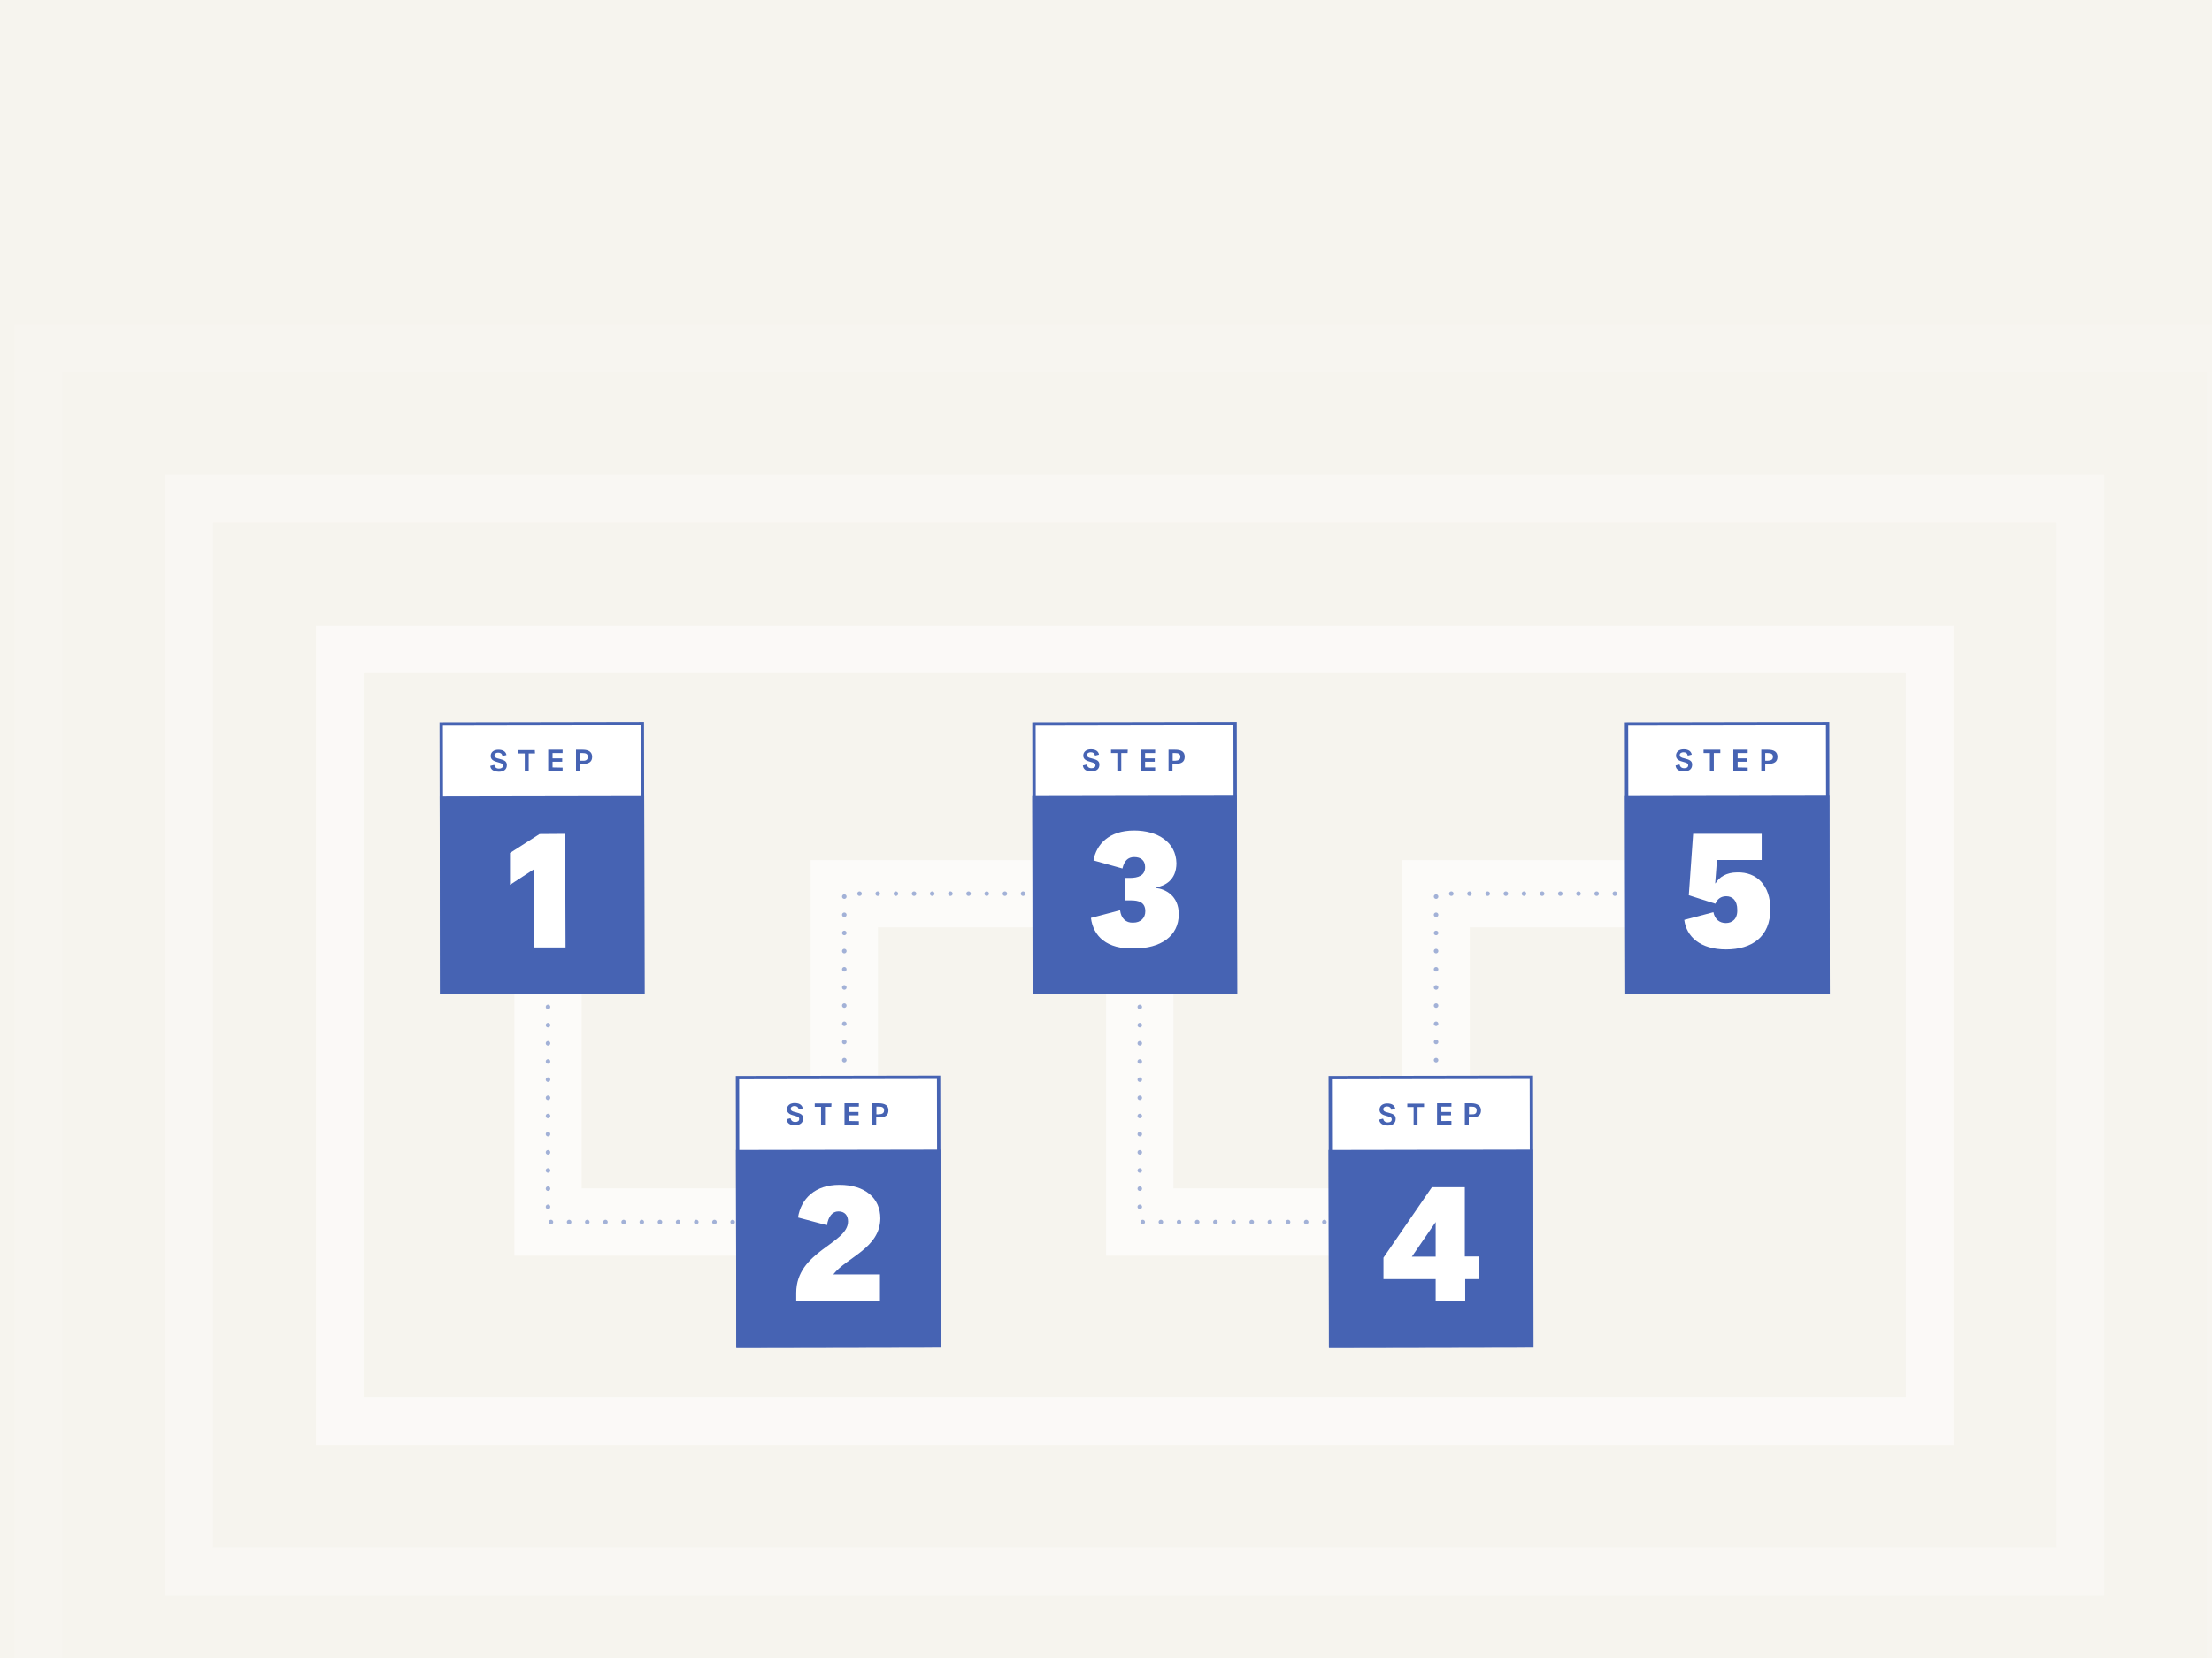 <?xml version="1.0" encoding="UTF-8"?>
<!-- Generator: Adobe Illustrator 24.0.0, SVG Export Plug-In . SVG Version: 6.00 Build 0)  -->
<svg xmlns="http://www.w3.org/2000/svg" xmlns:xlink="http://www.w3.org/1999/xlink" version="1.1" id="Layer_1" x="0px" y="0px" viewBox="0 0 1122.9 841.9" style="enable-background:new 0 0 1122.9 841.9;" xml:space="preserve">
<style type="text/css">
	.st0{fill:#F6F4EE;}
	.st1{fill:none;}
	.st2{clip-path:url(#SVGID_2_);}
	.st3{fill:#4663AC;}
	.st4{fill:none;stroke:#A2B1D7;stroke-width:0.711;stroke-miterlimit:10;}
	.st5{fill:#2C2439;}
	.st6{fill:#A2B1D7;}
	.st7{fill:none;stroke:#4663AC;stroke-width:2.855;stroke-linecap:round;stroke-miterlimit:10;}
	.st8{opacity:0.5;fill:none;stroke:#FCFBF8;stroke-width:9.987;stroke-miterlimit:10;}
	.st9{opacity:0.5;fill:none;stroke:#FCFBF8;stroke-width:21.2;stroke-miterlimit:10;}
	.st10{opacity:0.5;fill:none;stroke:#FCFBF8;stroke-width:29.487;stroke-miterlimit:10;}
	.st11{opacity:0.5;fill:none;stroke:#FCFBF8;stroke-width:31.1;stroke-miterlimit:10;}
	.st12{opacity:0.5;fill:none;stroke:#FCFBF8;stroke-width:2;stroke-miterlimit:10;}
	.st13{opacity:0.5;fill:none;stroke:#FCFBF8;stroke-width:5.003;stroke-miterlimit:10;}
	.st14{fill:none;stroke:#4663AC;stroke-width:1.969;stroke-miterlimit:10;}
	.st15{fill:none;stroke:#4663AC;stroke-width:3.938;stroke-linecap:round;stroke-miterlimit:10;}
	.st16{fill:none;stroke:#4663AC;stroke-width:3.938;stroke-linecap:round;stroke-miterlimit:10;stroke-dasharray:0,13.296;}
	.st17{fill:none;stroke:#4663AC;stroke-width:3.938;stroke-linecap:round;stroke-miterlimit:10;stroke-dasharray:0,14.88;}
	.st18{fill:none;stroke:#4663AC;stroke-width:3.938;stroke-linecap:round;stroke-miterlimit:10;stroke-dasharray:0,12.428;}
	.st19{fill:none;stroke:#4663AC;stroke-width:3.938;stroke-linecap:round;stroke-miterlimit:10;stroke-dasharray:0,13.682;}
	.st20{fill:none;stroke:#4663AC;stroke-width:3.938;stroke-linecap:round;stroke-miterlimit:10;stroke-dasharray:0,12.919;}
	.st21{fill:none;stroke:#4663AC;stroke-width:3.938;stroke-linecap:round;stroke-miterlimit:10;stroke-dasharray:0,13.214;}
	.st22{fill:none;stroke:#4663AC;stroke-width:3.938;stroke-linecap:round;stroke-miterlimit:10;stroke-dasharray:0,12.717;}
	.st23{fill:none;stroke:#4663AC;stroke-width:3.938;stroke-linecap:round;stroke-miterlimit:10;stroke-dasharray:0,13.187;}
	.st24{fill:none;stroke:#4663AC;stroke-width:3.938;stroke-linecap:round;stroke-miterlimit:10;stroke-dasharray:0,12.125;}
	.st25{fill:none;stroke:#4663AC;stroke-width:3.938;stroke-linecap:round;stroke-miterlimit:10;stroke-dasharray:0,12.065;}
	.st26{fill:none;stroke:#4663AC;stroke-width:3.938;stroke-linecap:round;stroke-miterlimit:10;stroke-dasharray:0,12.344;}
	.st27{fill:none;stroke:#4663AC;stroke-width:3.938;stroke-linecap:round;stroke-miterlimit:10;stroke-dasharray:0,8.015;}
	.st28{fill:none;stroke:#4663AC;stroke-width:3.938;stroke-linecap:round;stroke-miterlimit:10;stroke-dasharray:0,13.941;}
	.st29{fill:none;stroke:#4663AC;stroke-width:3.938;stroke-linecap:round;stroke-miterlimit:10;stroke-dasharray:0,15.764;}
	.st30{fill:none;stroke:#4663AC;stroke-width:3.938;stroke-linecap:round;stroke-miterlimit:10;stroke-dasharray:0,15.41;}
	.st31{fill:none;stroke:#4663AC;stroke-width:3.938;stroke-linecap:round;stroke-miterlimit:10;stroke-dasharray:0,11.662;}
	.st32{fill:none;stroke:#4663AC;stroke-width:3.938;stroke-linecap:round;stroke-miterlimit:10;stroke-dasharray:0,12.064;}
	.st33{fill:none;stroke:#4663AC;stroke-width:3.938;stroke-linecap:round;stroke-miterlimit:10;stroke-dasharray:0,14.116;}
	.st34{fill:none;stroke:#4663AC;stroke-width:3.938;stroke-linecap:round;stroke-miterlimit:10;stroke-dasharray:0,13.554;}
	.st35{fill:none;stroke:#4663AC;stroke-width:3.938;stroke-linecap:round;stroke-miterlimit:10;stroke-dasharray:0,8.364;}
	.st36{fill:none;stroke:#4663AC;stroke-width:3.938;stroke-linecap:round;stroke-miterlimit:10;stroke-dasharray:0,7.048;}
	.st37{fill:none;stroke:#4663AC;stroke-width:3.938;stroke-linecap:round;stroke-miterlimit:10;stroke-dasharray:0,8.295;}
	.st38{fill:none;stroke:#4663AC;stroke-width:3.938;stroke-linecap:round;stroke-miterlimit:10;stroke-dasharray:0,12.737;}
	.st39{fill:none;stroke:#4663AC;stroke-width:3.938;stroke-linecap:round;stroke-miterlimit:10;stroke-dasharray:0,13.362;}
	.st40{fill:none;stroke:#4663AC;stroke-width:3.938;stroke-linecap:round;stroke-miterlimit:10;stroke-dasharray:0,13.381;}
	.st41{fill:none;stroke:#4663AC;stroke-width:3.938;stroke-linecap:round;stroke-miterlimit:10;stroke-dasharray:0,14.749;}
	.st42{fill:none;stroke:#4663AC;stroke-width:3.938;stroke-linecap:round;stroke-miterlimit:10;stroke-dasharray:0,16.08;}
	.st43{fill:none;stroke:#4663AC;stroke-width:3.938;stroke-linecap:round;stroke-miterlimit:10;stroke-dasharray:0,11.454;}
	.st44{fill:none;stroke:#4663AC;stroke-width:3.938;stroke-linecap:round;stroke-miterlimit:10;stroke-dasharray:0,11.742;}
	.st45{fill:none;stroke:#4663AC;stroke-width:3.938;stroke-linecap:round;stroke-miterlimit:10;stroke-dasharray:0,7.21;}
	.st46{fill:none;stroke:#4663AC;stroke-width:3.938;stroke-linecap:round;stroke-miterlimit:10;stroke-dasharray:0,7.15;}
	.st47{fill:none;stroke:#4663AC;stroke-width:3.938;stroke-linecap:round;stroke-miterlimit:10;stroke-dasharray:0,14.776;}
	.st48{fill:none;stroke:#4663AC;stroke-width:3.938;stroke-linecap:round;stroke-miterlimit:10;stroke-dasharray:0,15.893;}
	.st49{fill:none;stroke:#4663AC;stroke-width:3.938;stroke-linecap:round;stroke-miterlimit:10;stroke-dasharray:0,15.534;}
	.st50{fill:none;stroke:#4663AC;stroke-width:3.938;stroke-linecap:round;stroke-miterlimit:10;stroke-dasharray:0,11.423;}
	.st51{fill:none;stroke:#4663AC;stroke-width:3.938;stroke-linecap:round;stroke-miterlimit:10;stroke-dasharray:0,12.42;}
	.st52{fill:none;stroke:#4663AC;stroke-width:3.938;stroke-linecap:round;stroke-miterlimit:10;stroke-dasharray:0,13.287;}
	.st53{fill:none;stroke:#4663AC;stroke-width:3.938;stroke-linecap:round;stroke-miterlimit:10;stroke-dasharray:0,13.622;}
	.st54{fill:none;stroke:#4663AC;stroke-width:3.938;stroke-linecap:round;stroke-miterlimit:10;stroke-dasharray:0,8.364;}
	.st55{fill:none;stroke:#4663AC;stroke-width:3.938;stroke-linecap:round;stroke-miterlimit:10;stroke-dasharray:0,7.849;}
	.st56{fill:none;stroke:#4663AC;stroke-width:3.938;stroke-linecap:round;stroke-miterlimit:10;stroke-dasharray:0,8.423;}
	.st57{fill:none;stroke:#4663AC;stroke-width:3.938;stroke-linecap:round;stroke-miterlimit:10;stroke-dasharray:0,14.608;}
	.st58{fill:none;stroke:#4663AC;stroke-width:3.938;stroke-linecap:round;stroke-miterlimit:10;stroke-dasharray:0,13.817;}
	.st59{fill:none;stroke:#4663AC;stroke-width:3.938;stroke-linecap:round;stroke-miterlimit:10;stroke-dasharray:0,12.971;}
	.st60{fill:none;stroke:#4663AC;stroke-width:3.938;stroke-linecap:round;stroke-miterlimit:10;stroke-dasharray:0,13.149;}
	.st61{fill:none;stroke:#4663AC;stroke-width:3.938;stroke-linecap:round;stroke-miterlimit:10;stroke-dasharray:0,12.778;}
	.st62{fill:none;stroke:#4663AC;stroke-width:3.938;stroke-linecap:round;stroke-miterlimit:10;stroke-dasharray:0,13.272;}
	.st63{fill:none;stroke:#4663AC;stroke-width:3.938;stroke-linecap:round;stroke-miterlimit:10;stroke-dasharray:0,12.146;}
	.st64{fill:none;stroke:#4663AC;stroke-width:3.938;stroke-linecap:round;stroke-miterlimit:10;stroke-dasharray:0,11.86;}
	.st65{fill:none;stroke:#4663AC;stroke-width:3.938;stroke-linecap:round;stroke-miterlimit:10;stroke-dasharray:0,12.045;}
	.st66{fill:none;stroke:#4663AC;stroke-width:3.938;stroke-linecap:round;stroke-miterlimit:10;stroke-dasharray:0,14.063;}
	.st67{fill:none;stroke:#4663AC;stroke-width:3.938;stroke-linecap:round;stroke-miterlimit:10;stroke-dasharray:0,14.346;}
	.st68{fill:none;stroke:#4663AC;stroke-width:3.938;stroke-linecap:round;stroke-miterlimit:10;stroke-dasharray:0,14.706;}
	.st69{fill:none;stroke:#4663AC;stroke-width:3.938;stroke-linecap:round;stroke-miterlimit:10;stroke-dasharray:0,13.808;}
	.st70{fill:none;stroke:#4663AC;stroke-width:3.938;stroke-linecap:round;stroke-miterlimit:10;stroke-dasharray:0,13.205;}
	.st71{fill:none;stroke:#4663AC;stroke-width:3.938;stroke-linecap:round;stroke-miterlimit:10;stroke-dasharray:0,13.432;}
	.st72{fill:none;stroke:#4663AC;stroke-width:3.938;stroke-linecap:round;stroke-miterlimit:10;stroke-dasharray:0,14.55;}
	.st73{fill:none;stroke:#4663AC;stroke-width:3.938;stroke-linecap:round;stroke-miterlimit:10;stroke-dasharray:0,13.886;}
	.st74{fill:none;stroke:#4663AC;stroke-width:3.938;stroke-linecap:round;stroke-miterlimit:10;stroke-dasharray:0,13.797;}
	.st75{fill:none;stroke:#4663AC;stroke-width:3.938;stroke-linecap:round;stroke-miterlimit:10;stroke-dasharray:0,14.804;}
	.st76{fill:none;stroke:#4663AC;stroke-width:3.938;stroke-linecap:round;stroke-miterlimit:10;stroke-dasharray:0,14.012;}
	.st77{fill:none;stroke:#4663AC;stroke-width:3.938;stroke-linecap:round;stroke-miterlimit:10;stroke-dasharray:0,13.338;}
	.st78{fill:none;stroke:#4663AC;stroke-width:3.938;stroke-linecap:round;stroke-miterlimit:10;stroke-dasharray:0,12.634;}
	.st79{fill:none;stroke:#4663AC;stroke-width:3.938;stroke-linecap:round;stroke-miterlimit:10;stroke-dasharray:0,13.344;}
	.st80{fill:none;stroke:#4663AC;stroke-width:3.938;stroke-linecap:round;stroke-miterlimit:10;stroke-dasharray:0,13.45;}
	.st81{fill:none;stroke:#4663AC;stroke-width:3.938;stroke-linecap:round;stroke-miterlimit:10;stroke-dasharray:0,13.91;}
	.st82{fill:none;stroke:#4663AC;stroke-width:3.938;stroke-linecap:round;stroke-miterlimit:10;stroke-dasharray:0,15.319;}
	.st83{fill:none;stroke:#4663AC;stroke-width:3.938;stroke-linecap:round;stroke-miterlimit:10;stroke-dasharray:0,15.221;}
	.st84{fill:none;stroke:#4663AC;stroke-width:3.938;stroke-linecap:round;stroke-miterlimit:10;stroke-dasharray:0,14.93;}
	.st85{fill:none;stroke:#4663AC;stroke-width:3.938;stroke-linecap:round;stroke-miterlimit:10;stroke-dasharray:0,15.703;}
	.st86{fill:none;stroke:#4663AC;stroke-width:3.938;stroke-linecap:round;stroke-miterlimit:10;stroke-dasharray:0,14.006;}
	.st87{fill:none;stroke:#4663AC;stroke-width:3.938;stroke-linecap:round;stroke-miterlimit:10;stroke-dasharray:0,13.711;}
	.st88{fill:none;stroke:#4663AC;stroke-width:3.938;stroke-linecap:round;stroke-miterlimit:10;stroke-dasharray:0,13.76;}
	.st89{fill:none;stroke:#4663AC;stroke-width:3.938;stroke-linecap:round;stroke-miterlimit:10;stroke-dasharray:0,15.323;}
	.st90{fill:none;stroke:#4663AC;stroke-width:3.938;stroke-linecap:round;stroke-miterlimit:10;stroke-dasharray:0,13.593;}
	.st91{fill:none;stroke:#4663AC;stroke-width:3.938;stroke-linecap:round;stroke-miterlimit:10;stroke-dasharray:0,14.67;}
	.st92{fill:none;stroke:#4663AC;stroke-width:3.938;stroke-linecap:round;stroke-miterlimit:10;stroke-dasharray:0,13.189;}
	.st93{fill:none;stroke:#4663AC;stroke-width:3.938;stroke-linecap:round;stroke-miterlimit:10;stroke-dasharray:0,16.396;}
	.st94{fill:none;stroke:#4663AC;stroke-width:3.938;stroke-linecap:round;stroke-miterlimit:10;stroke-dasharray:0,13.569;}
	.st95{fill:none;stroke:#4663AC;stroke-width:3.938;stroke-linecap:round;stroke-miterlimit:10;stroke-dasharray:0,13.485;}
	.st96{fill:none;stroke:#4663AC;stroke-width:3.938;stroke-linecap:round;stroke-miterlimit:10;stroke-dasharray:0,13.691;}
	.st97{fill:none;stroke:#4663AC;stroke-width:3.938;stroke-linecap:round;stroke-miterlimit:10;stroke-dasharray:0,15.304;}
	.st98{fill:none;stroke:#4663AC;stroke-width:3.938;stroke-linecap:round;stroke-miterlimit:10;stroke-dasharray:0,11.384;}
	.st99{fill:none;stroke:#4663AC;stroke-width:3.938;stroke-linecap:round;stroke-miterlimit:10;stroke-dasharray:0,14.183;}
	.st100{fill:none;stroke:#4663AC;stroke-width:3.938;stroke-linecap:round;stroke-miterlimit:10;stroke-dasharray:0,13.642;}
	.st101{fill:none;stroke:#4663AC;stroke-width:3.938;stroke-linecap:round;stroke-miterlimit:10;stroke-dasharray:0,13.913;}
	.st102{fill:none;stroke:#4663AC;stroke-width:3.938;stroke-linecap:round;stroke-miterlimit:10;stroke-dasharray:0,12.755;}
	.st103{fill:#4663AC;stroke:#4663AC;stroke-width:1.072;stroke-miterlimit:10;}
	.st104{fill:none;stroke:#FCFBF9;stroke-width:30.177;}
	.st105{fill:none;stroke:#FCFBF9;stroke-width:12.07;}
	.st106{fill:none;stroke:#4663B3;stroke-width:0.34;}
	.st107{fill:none;stroke:#A2B1D7;stroke-width:2.564;stroke-linecap:round;stroke-miterlimit:10;stroke-dasharray:0,10.255;}
	.st108{opacity:0.25;fill:none;stroke:#FCFBF9;stroke-width:22.628;enable-background:new    ;}
	.st109{opacity:0.5;fill:none;stroke:#FCFBF9;stroke-width:22.628;enable-background:new    ;}
	.st110{opacity:0.75;fill:none;stroke:#FCFBF9;stroke-width:22.628;enable-background:new    ;}
	
		.st111{opacity:0.5;fill:none;stroke:#A2B1D7;stroke-width:2.564;stroke-linecap:round;stroke-miterlimit:10;stroke-dasharray:0,10.255;}
	.st112{fill:none;stroke:#FCFBF9;stroke-width:22.628;}
	.st113{fill:#FFFFFF;}
	.st114{fill:none;stroke:#4663B3;stroke-width:1.067;stroke-miterlimit:4;}
	.st115{fill:#4663B3;}
	.st116{fill:none;stroke:#FCFBF9;stroke-width:34.174;}
	.st117{fill:none;stroke:#A2B1D7;stroke-width:2.306;stroke-linecap:round;stroke-miterlimit:10;stroke-dasharray:0,9.223;}
	.st118{fill:none;stroke:#4663B3;stroke-width:1.705;stroke-miterlimit:4;}
	.st119{opacity:0.25;fill:none;stroke:#FCFBF9;stroke-width:24.267;enable-background:new    ;}
	.st120{opacity:0.5;fill:none;stroke:#FCFBF9;stroke-width:24.267;enable-background:new    ;}
	.st121{opacity:0.75;fill:none;stroke:#FCFBF9;stroke-width:24.267;enable-background:new    ;}
</style>
<rect x="0" class="st0" width="1122.9" height="841.9"></rect>
<polyline class="st116" points="445.7,620.4 278.2,620.4 278.2,454.4 "></polyline>
<polyline class="st116" points="428.6,621.2 428.6,453.7 594.6,453.7 "></polyline>
<polyline class="st116" points="746.1,620.4 578.6,620.4 578.6,454.4 "></polyline>
<polyline class="st116" points="729,621.2 729,453.7 895,453.7 "></polyline>
<polyline class="st117" points="445.7,620.4 278.2,620.4 278.2,454.4 "></polyline>
<polyline class="st117" points="428.6,621.2 428.6,453.7 594.6,453.7 "></polyline>
<polyline class="st117" points="746.1,620.4 578.6,620.4 578.6,454.4 "></polyline>
<polyline class="st117" points="729,621.2 729,453.7 895,453.7 "></polyline>
<g>
	
		<rect x="374.5" y="547" transform="matrix(1 -1.799059e-03 1.799059e-03 1 -1.106 0.767)" class="st113" width="102.1" height="136.4"></rect>
	
		<rect x="374.5" y="547" transform="matrix(1 -1.799059e-03 1.799059e-03 1 -1.106 0.767)" class="st118" width="102.1" height="136.4"></rect>
	
		<rect x="373.7" y="583.7" transform="matrix(1 -1.799059e-03 1.799059e-03 1 -1.14 0.767)" class="st115" width="103.8" height="100.5"></rect>
	<g>
		<path class="st113" d="M423,647h23.7v13.3h-42.5v-3.9c0-21.3,26.3-24.9,26.3-36.3c0-3.1-1.7-5.1-4.9-5.1c-3.1,0-5.1,2.6-5.8,7    l-14.7-3.9c1.5-9.6,8.7-16.6,21-16.6c13,0,20.8,6.7,20.8,17.1C446.7,633.7,429.8,638.3,423,647z"></path>
	</g>
	<g>
		<path class="st115" d="M399.3,568.2l2-0.5c0.3,1.2,1,1.9,2.4,1.9c1.2,0,2-0.5,2-1.5s-0.7-1.2-2.4-1.7c-2-0.5-3.8-1.2-3.8-3.2    c0-1.9,1.5-3.2,3.9-3.2c2.4,0,3.8,1,4.1,2.7l-2,0.5c-0.3-1.2-1-1.7-2.2-1.7c-1,0-1.9,0.5-1.9,1.4c0,1,0.9,1.4,2.4,1.7    c2.6,0.7,3.9,1.2,3.9,3.2c0,2.2-1.5,3.4-4.1,3.4C401,571.3,399.5,570.2,399.3,568.2z"></path>
		<path class="st115" d="M422,561.9h-3.2v9h-2v-9h-3.2v-1.7h8.5L422,561.9z"></path>
		<path class="st115" d="M436,569.2v1.7h-7.3v-10.8h7.3v1.7h-5.1v2.7h4.9v1.7h-4.9v2.9L436,569.2z"></path>
		<path class="st115" d="M451,563.7c0,2.6-1.7,3.6-4.8,3.6h-1.4v3.6h-2v-10.8h3.4C449.3,560.2,451,561.2,451,563.7z M448.8,563.7    c0-1.5-1-1.9-2.7-1.9h-1.2v3.9h1.2C447.9,565.6,448.8,565.1,448.8,563.7z"></path>
	</g>
</g>
<g>
	
		<rect x="224.1" y="367.5" transform="matrix(1 -1.799059e-03 1.799059e-03 1 -0.783 0.496)" class="st113" width="102.1" height="136.4"></rect>
	
		<rect x="224.1" y="367.5" transform="matrix(1 -1.799059e-03 1.799059e-03 1 -0.783 0.496)" class="st118" width="102.1" height="136.4"></rect>
	
		<rect x="223.3" y="404.2" transform="matrix(1 -1.799059e-03 1.799059e-03 1 -0.817 0.496)" class="st115" width="103.8" height="100.5"></rect>
	<g>
		<path class="st113" d="M286.9,423.3l0.2,57.7h-15.9v-39.8l-12.3,8V433l15-9.6L286.9,423.3z"></path>
	</g>
	<g>
		<path class="st115" d="M248.9,388.8l2-0.5c0.3,1.2,1,1.9,2.4,1.9c1.2,0,2-0.5,2-1.5s-0.7-1.2-2.4-1.7c-2-0.5-3.8-1.2-3.8-3.2    c0-1.9,1.5-3.2,3.9-3.2c2.4,0,3.8,1,4.1,2.7l-2,0.5c-0.3-1.2-1-1.7-2.2-1.7c-1,0-1.9,0.5-1.9,1.4c0,1,0.9,1.4,2.4,1.7    c2.6,0.7,3.9,1.2,3.9,3.2c0,2.2-1.5,3.4-4.1,3.4C250.6,391.7,249,390.7,248.9,388.8z"></path>
		<path class="st115" d="M271.6,382.5h-3.2v9h-2v-9H263v-1.7h8.5L271.6,382.5z"></path>
		<path class="st115" d="M285.6,389.7v1.7h-7.3v-10.8h7.3v1.7h-5.1v2.7h4.9v1.7h-4.9v2.9L285.6,389.7z"></path>
		<path class="st115" d="M300.6,384.2c0,2.6-1.7,3.6-4.8,3.6h-1.4v3.6h-2v-10.8h3.4C298.9,380.6,300.6,381.8,300.6,384.2z     M298.4,384.2c0-1.5-1-1.9-2.7-1.9h-1.2v3.9h1.2C297.5,386.3,298.4,385.7,298.4,384.2z"></path>
	</g>
</g>
<g>
	
		<rect x="525" y="367.5" transform="matrix(1 -1.799059e-03 1.799059e-03 1 -0.783 1.037)" class="st113" width="102.1" height="136.4"></rect>
	
		<rect x="525" y="367.5" transform="matrix(1 -1.799059e-03 1.799059e-03 1 -0.783 1.037)" class="st118" width="102.1" height="136.4"></rect>
	
		<rect x="524.1" y="404" transform="matrix(1 -1.799059e-03 1.799059e-03 1 -0.816 1.037)" class="st115" width="103.8" height="100.5"></rect>
	<g>
		<path class="st113" d="M553.8,466l14.8-3.9c0.5,4.1,2.9,6.5,6.7,6.3c3.8,0,6.1-2.4,6.1-5.8c0-4.6-3.4-5.5-7.3-5.5h-3.2v-11.4h2.6    c4.3,0,7.8-1.2,7.8-5.5c0-3.4-2.2-5.1-5.5-5.1s-5.1,2-6,5.8l-14.7-4.1c1.4-8,7.7-15.2,20.6-15.2c12.1,0,21.3,6,21.5,16.6    c0,8.7-6,11.6-10.4,12.3v0.3c4.6,0.5,11.6,3.8,11.6,13.3c0,11.3-9.4,17.4-22.5,17.4C561.8,482,555,475.3,553.8,466z"></path>
	</g>
	<g>
		<path class="st115" d="M549.7,388.6l2-0.5c0.3,1.2,1,1.9,2.4,1.9c1.2,0,2-0.5,2-1.5c0-1-0.7-1.2-2.4-1.7c-2-0.5-3.8-1.2-3.8-3.2    c0-1.9,1.5-3.2,3.9-3.2c2.4,0,3.8,1,4.1,2.7l-2,0.5c-0.3-1.2-1-1.7-2.2-1.7c-1,0-1.9,0.5-1.9,1.4c0,1,0.9,1.4,2.4,1.7    c2.6,0.7,3.9,1.2,3.9,3.2c0,2.2-1.5,3.4-4.1,3.4C551.4,391.7,549.9,390.5,549.7,388.6z"></path>
		<path class="st115" d="M572.4,382.3h-3.2v9h-2v-9h-3.2v-1.7h8.5L572.4,382.3z"></path>
		<path class="st115" d="M586.4,389.7v1.7h-7.3v-10.8h7.3v1.7h-5.1v2.7h4.9v1.7h-4.9v2.9H586.4z"></path>
		<path class="st115" d="M601.4,384.2c0,2.6-1.7,3.6-4.8,3.6h-1.4v3.6h-2v-10.8h3.4C599.7,380.6,601.4,381.6,601.4,384.2z     M599.2,384.2c0-1.5-1-1.9-2.7-1.9h-1.2v3.9h1.2C598.3,386.1,599.2,385.6,599.2,384.2z"></path>
	</g>
</g>
<g>
	
		<rect x="675.4" y="547" transform="matrix(1 -1.799059e-03 1.799059e-03 1 -1.106 1.308)" class="st113" width="102.1" height="136.4"></rect>
	
		<rect x="675.4" y="547" transform="matrix(1 -1.799059e-03 1.799059e-03 1 -1.106 1.308)" class="st118" width="102.1" height="136.4"></rect>
	
		<rect x="674.5" y="583.7" transform="matrix(1 -1.799059e-03 1.799059e-03 1 -1.139 1.308)" class="st115" width="103.8" height="100.5"></rect>
	<g>
		<path class="st113" d="M750.8,649.4h-7v11.1h-15v-11.1h-26.5v-10.9l24.6-35.8h16.7v35.2h7L750.8,649.4z M728.8,638v-17.6    L716.7,638H728.8z"></path>
	</g>
	<g>
		<path class="st115" d="M700.1,568.4l2-0.5c0.3,1.2,1,1.9,2.4,1.9c1.2,0,2-0.5,2-1.5c0-1-0.7-1.2-2.4-1.7c-2-0.5-3.8-1.2-3.8-3.2    c0-1.9,1.5-3.2,3.9-3.2c2.4,0,3.8,1,4.1,2.7l-2,0.5c-0.3-1.2-1-1.7-2.2-1.7c-1,0-1.9,0.5-1.9,1.4c0,1,0.9,1.4,2.4,1.7    c2.6,0.7,3.9,1.2,3.9,3.2c0,2.2-1.5,3.4-4.1,3.4C701.8,571.3,700.3,570.2,700.1,568.4z"></path>
		<path class="st115" d="M722.8,562h-3.2v9h-2v-9h-3.2v-1.7h8.5V562z"></path>
		<path class="st115" d="M736.8,569.2v1.7h-7.3v-10.8h7.3v1.7h-5.1v2.7h4.9v1.7h-4.9v2.9H736.8z"></path>
		<path class="st115" d="M751.8,563.7c0,2.6-1.7,3.6-4.8,3.6h-1.4v3.6h-2v-10.8h3.4C750.1,560.2,751.8,561.4,751.8,563.7z     M749.6,563.7c0-1.5-1-1.9-2.7-1.9h-1.2v3.9h1.2C748.8,565.8,749.6,565.3,749.6,563.7z"></path>
	</g>
</g>
<g>
	
		<rect x="825.8" y="367.5" transform="matrix(1 -1.799059e-03 1.799059e-03 1 -0.782 1.578)" class="st113" width="102.1" height="136.4"></rect>
	
		<rect x="825.8" y="367.5" transform="matrix(1 -1.799059e-03 1.799059e-03 1 -0.782 1.578)" class="st118" width="102.1" height="136.4"></rect>
	
		<rect x="825" y="404" transform="matrix(1 -1.799059e-03 1.799059e-03 1 -0.816 1.578)" class="st115" width="103.8" height="100.5"></rect>
	<g>
		<path class="st113" d="M898.7,461.5c0,14.2-9.4,20.5-22.5,20.5c-13.1,0-20.1-6.5-21.2-15l14.8-3.9c0.7,3.6,3.1,5.5,6.3,5.5    s6-2,5.8-6.8c0-4.6-2.4-6.8-5.6-6.8c-2.7,0-4.6,1.5-5.5,3.8l-13.5-4.3l2.2-31.2h34.8v13.3h-22.7l-0.9,11.8h0.2    c1.9-3.2,5.6-5.5,10.9-5.5C891.9,442.6,898.7,449.6,898.7,461.5z"></path>
	</g>
	<g>
		<path class="st115" d="M850.6,388.6l2-0.5c0.3,1.2,1,1.9,2.4,1.9c1.2,0,2-0.5,2-1.5s-0.7-1.2-2.4-1.7c-2-0.5-3.8-1.2-3.8-3.2    c0-1.9,1.5-3.2,3.9-3.2c2.4,0,3.8,1,4.1,2.7l-2,0.5c-0.3-1.2-1-1.7-2.2-1.7c-1,0-1.9,0.5-1.9,1.4c0,1,0.9,1.4,2.4,1.7    c2.6,0.7,3.9,1.2,3.9,3.2c0,2.2-1.5,3.4-4.1,3.4C852.3,391.7,850.7,390.5,850.6,388.6z"></path>
		<path class="st115" d="M873.2,382.3H870v9h-2v-9h-3.2v-1.7h8.5V382.3z"></path>
		<path class="st115" d="M887.2,389.7v1.7h-7.3v-10.8h7.3v1.7h-5.1v2.7h4.9v1.7h-4.9v2.9L887.2,389.7z"></path>
		<path class="st115" d="M902.3,384.2c0,2.6-1.7,3.6-4.8,3.6h-1.4v3.6h-2v-10.8h3.4C900.6,380.6,902.3,381.7,902.3,384.2z     M900,384.2c0-1.5-1-1.9-2.7-1.9h-1.2v3.9h1.2C899.2,386.1,900,385.6,900,384.2z"></path>
	</g>
</g>
<rect x="227.1" y="-31" transform="matrix(-1.836970e-16 1 -1 -1.836970e-16 1101.514 -50.466)" class="st119" width="697.7" height="1113"></rect>
<rect x="303.6" y="45.5" transform="matrix(-1.836970e-16 1 -1 -1.836970e-16 1101.514 -50.466)" class="st120" width="544.8" height="960"></rect>
<rect x="172.5" y="329.6" class="st121" width="807.1" height="391.8"></rect>
</svg>
